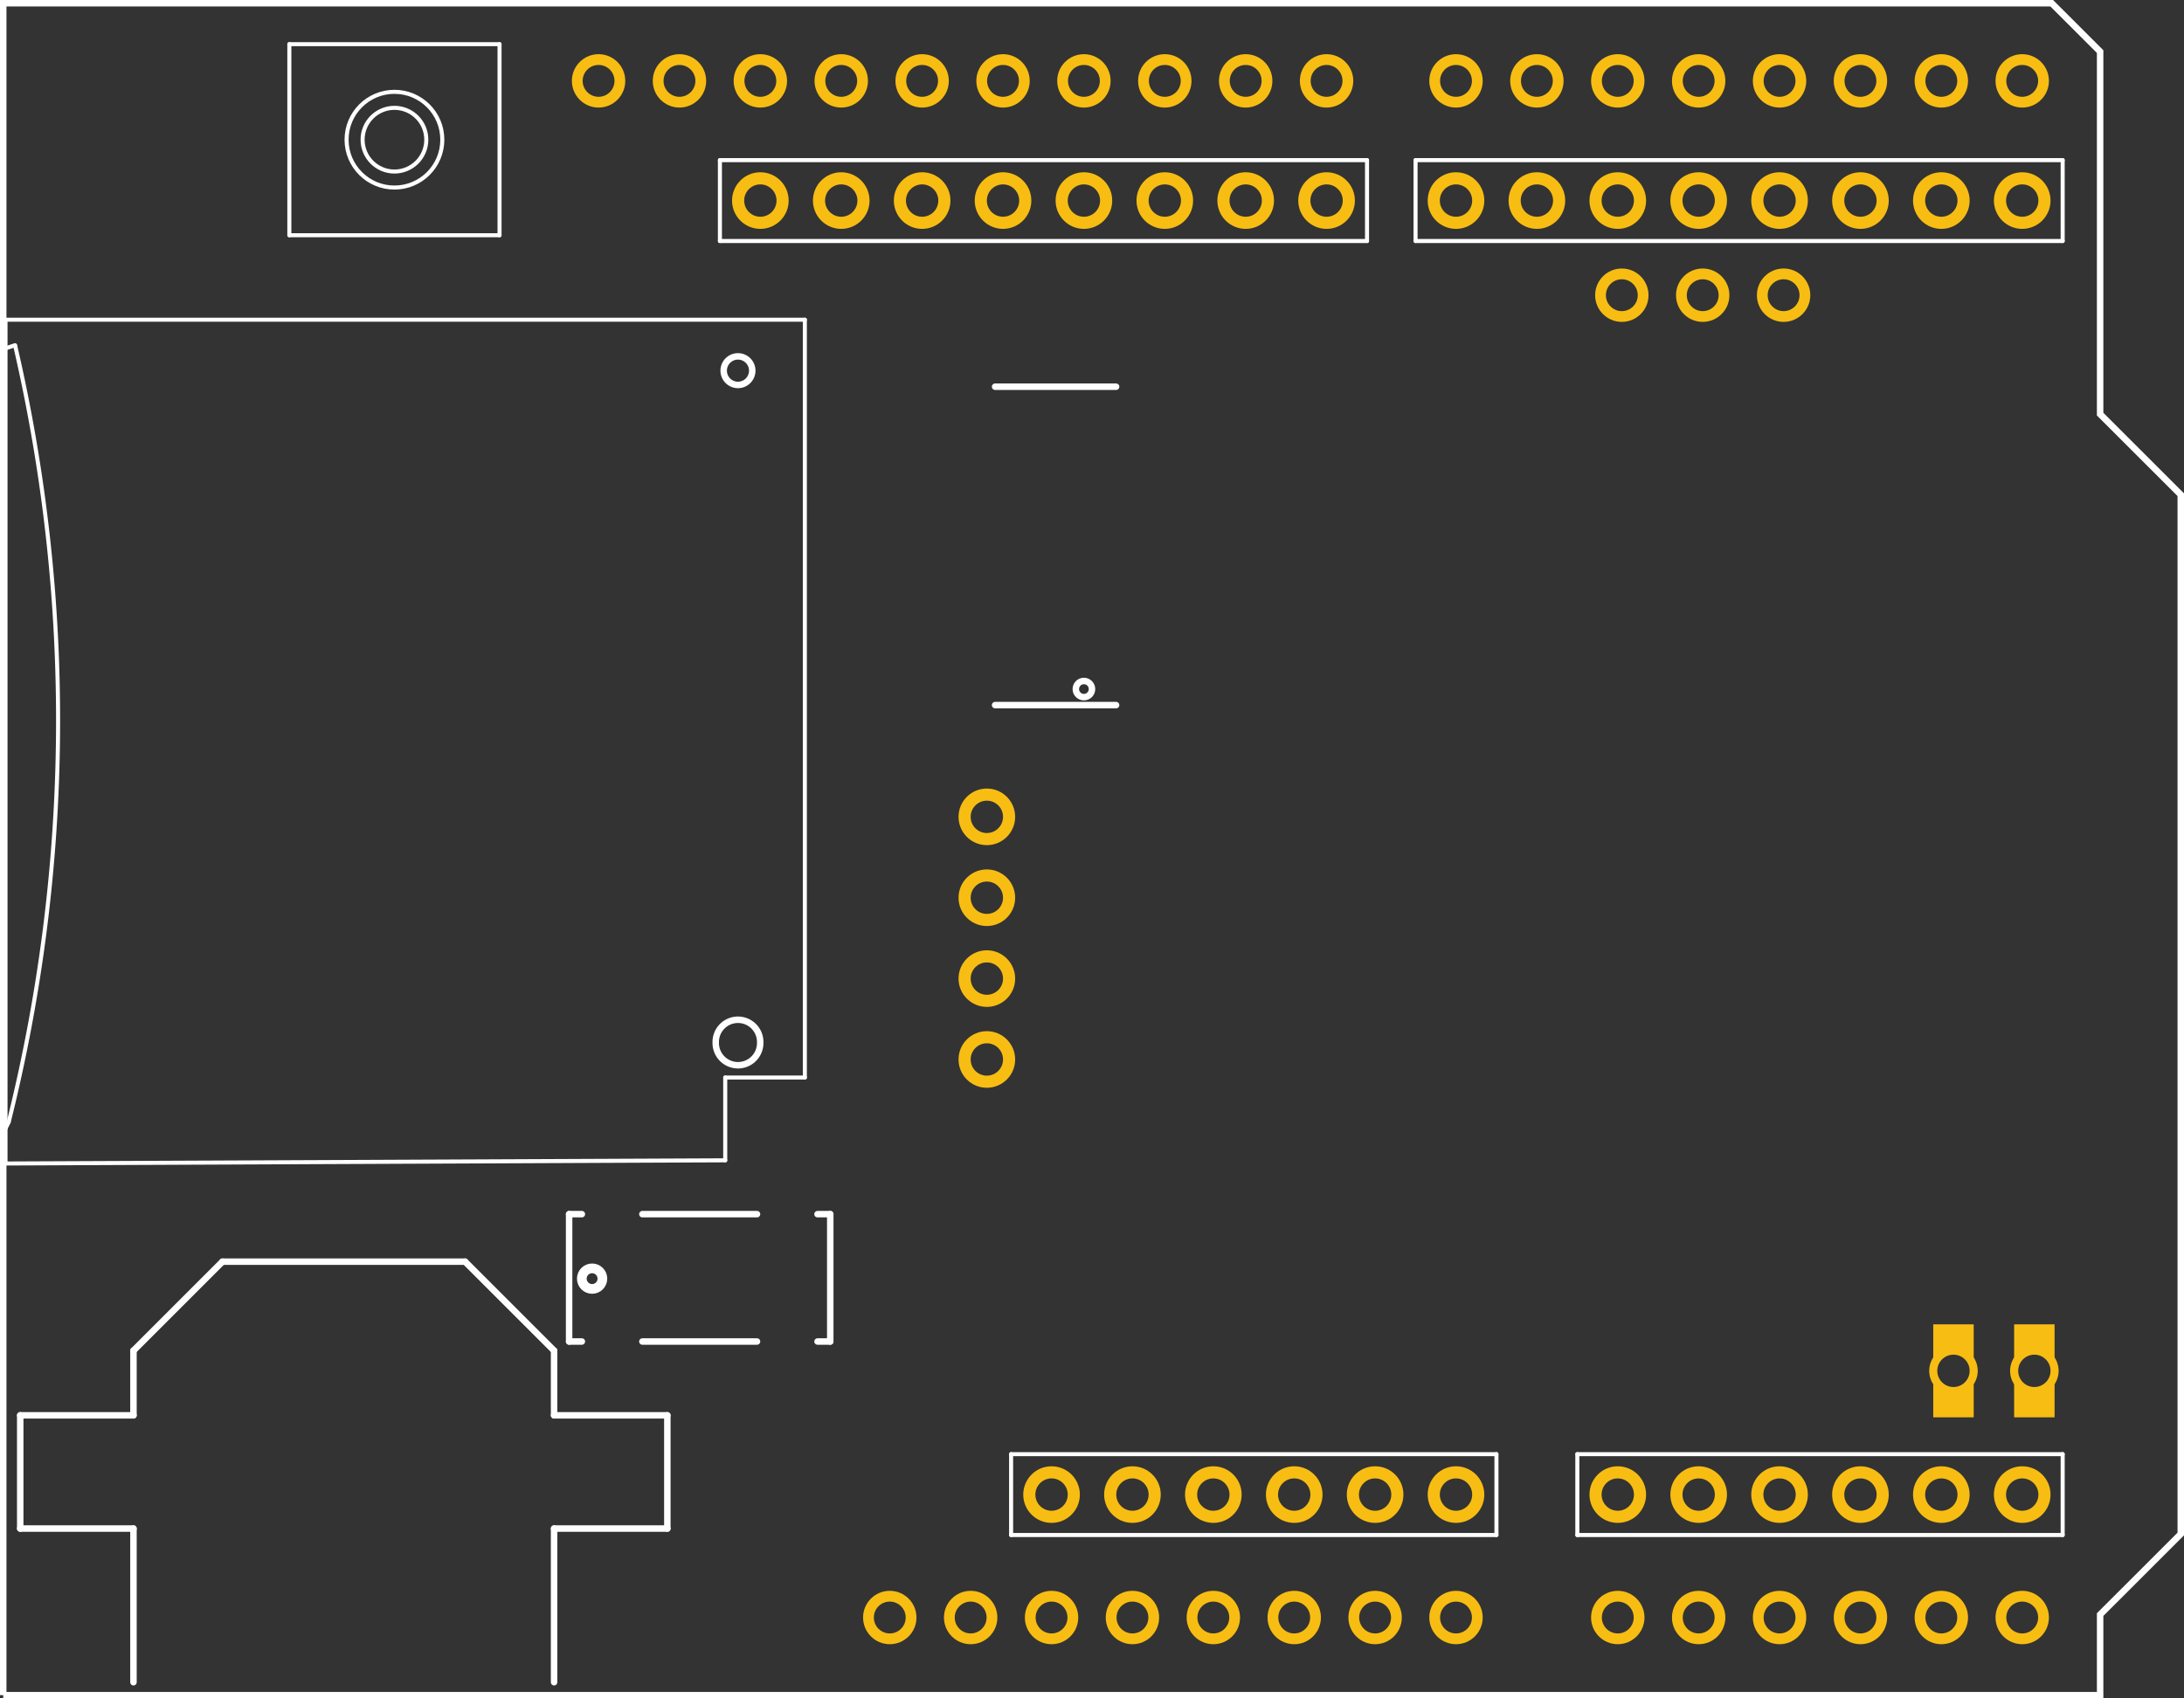 <?xml version='1.0' encoding='UTF-8' standalone='no'?>
<!-- Created with Fritzing (http://www.fritzing.org/) -->
<svg xmlns="http://www.w3.org/2000/svg"  version="1.2" x="0in" y="0in" height="2.1in" viewBox="0 0 194.4 151.2" baseProfile="tiny" width="2.7in">
    <rect x="0" y="0" width="194.4" height="151.2" fill="#333333" stroke="none"/>
    <desc>
        <referenceFile>Adafruit Datalogger Shield v1_pcb.svg</referenceFile>
    </desc>
    <desc >Fritzing footprint generated by brd2svg</desc>
    <g id="silkscreen"  gorn="0.1">
        <path stroke="white" d="M0.288,150.912L0.288,0.288L182.626,0.288L186.934,4.592L186.934,36.868L194.112,44.041L194.112,136.567L186.934,143.739L186.934,150.912L0.288,150.912M64.416,32.998a1.271,1.271,0,1,0,2.542,0,1.271,1.271,0,1,0,-2.542,0zM63.708,92.809a1.98,1.98,0,1,0,3.959,0,1.98,1.98,0,1,0,-3.959,0z"  fill="none" stroke-width="0.576"/>
        <g >
            <title >element:B1</title>
            <g >
                <title >package:CR1220</title>
                <line stroke="white" y1="126" x1="59.4"  x2="49.32" y2="126" stroke-linecap="round" stroke-width="0.576"/>
                <line stroke="white" y1="126" x1="49.32"  x2="49.32" y2="120.24" stroke-linecap="round" stroke-width="0.576"/>
                <line stroke="white" y1="120.24" x1="49.32"  x2="41.4" y2="112.32" stroke-linecap="round" stroke-width="0.576"/>
                <line stroke="white" y1="112.32" x1="41.4"  x2="19.8" y2="112.32" stroke-linecap="round" stroke-width="0.576"/>
                <line stroke="white" y1="112.32" x1="19.8"  x2="11.88" y2="120.24" stroke-linecap="round" stroke-width="0.576"/>
                <line stroke="white" y1="120.24" x1="11.88"  x2="11.88" y2="126" stroke-linecap="round" stroke-width="0.576"/>
                <line stroke="white" y1="126" x1="11.88"  x2="1.8" y2="126" stroke-linecap="round" stroke-width="0.576"/>
                <line stroke="white" y1="126" x1="1.8"  x2="1.8" y2="136.08" stroke-linecap="round" stroke-width="0.576"/>
                <line stroke="white" y1="136.08" x1="1.8"  x2="11.88" y2="136.08" stroke-linecap="round" stroke-width="0.576"/>
                <line stroke="white" y1="136.08" x1="11.88"  x2="11.88" y2="149.76" stroke-linecap="round" stroke-width="0.576"/>
                <line stroke="white" y1="149.76" x1="49.32"  x2="49.32" y2="136.08" stroke-linecap="round" stroke-width="0.576"/>
                <line stroke="white" y1="136.08" x1="49.32"  x2="59.4" y2="136.08" stroke-linecap="round" stroke-width="0.576"/>
                <line stroke="white" y1="136.08" x1="59.4"  x2="59.4" y2="126" stroke-linecap="round" stroke-width="0.576"/>
            </g>
        </g>
        <g >
            <title >element:JP2</title>
            <g >
                <title >package:1X08-BIG</title>
                <line stroke="white" y1="14.256" x1="64.08"  x2="121.68" y2="14.256" stroke-linecap="round" stroke-width="0.36"/>
                <line stroke="white" y1="14.256" x1="121.68"  x2="121.68" y2="21.456" stroke-linecap="round" stroke-width="0.36"/>
                <line stroke="white" y1="21.456" x1="121.68"  x2="64.08" y2="21.456" stroke-linecap="round" stroke-width="0.36"/>
                <line stroke="white" y1="21.456" x1="64.08"  x2="64.08" y2="14.256" stroke-linecap="round" stroke-width="0.36"/>
            </g>
        </g>
        <g >
            <title >element:JP4</title>
            <g >
                <title >package:1X08-BIG</title>
                <line stroke="white" y1="21.456" x1="183.6"  x2="126" y2="21.456" stroke-linecap="round" stroke-width="0.36"/>
                <line stroke="white" y1="21.456" x1="126"  x2="126" y2="14.256" stroke-linecap="round" stroke-width="0.36"/>
                <line stroke="white" y1="14.256" x1="126"  x2="183.6" y2="14.256" stroke-linecap="round" stroke-width="0.36"/>
                <line stroke="white" y1="14.256" x1="183.6"  x2="183.6" y2="21.456" stroke-linecap="round" stroke-width="0.36"/>
            </g>
        </g>
        <g >
            <title >element:JP7</title>
            <g >
                <title >package:1X06-BIG</title>
                <line stroke="white" y1="136.656" x1="133.2"  x2="90" y2="136.656" stroke-linecap="round" stroke-width="0.36"/>
                <line stroke="white" y1="136.656" x1="90"  x2="90" y2="129.456" stroke-linecap="round" stroke-width="0.36"/>
                <line stroke="white" y1="129.456" x1="90"  x2="133.2" y2="129.456" stroke-linecap="round" stroke-width="0.36"/>
                <line stroke="white" y1="129.456" x1="133.2"  x2="133.2" y2="136.656" stroke-linecap="round" stroke-width="0.36"/>
            </g>
        </g>
        <g >
            <title >element:JP9</title>
            <g >
                <title >package:1X06-BIG</title>
                <line stroke="white" y1="129.456" x1="140.4"  x2="183.6" y2="129.456" stroke-linecap="round" stroke-width="0.36"/>
                <line stroke="white" y1="129.456" x1="183.6"  x2="183.6" y2="136.656" stroke-linecap="round" stroke-width="0.36"/>
                <line stroke="white" y1="136.656" x1="183.6"  x2="140.4" y2="136.656" stroke-linecap="round" stroke-width="0.36"/>
                <line stroke="white" y1="136.656" x1="140.4"  x2="140.4" y2="129.456" stroke-linecap="round" stroke-width="0.36"/>
            </g>
        </g>
        <g >
            <title >element:RESET</title>
            <g >
                <title >package:EVQ-Q2</title>
                <line stroke="white" y1="3.933" x1="25.755"  x2="44.464" y2="3.933" stroke-linecap="round" stroke-width="0.36"/>
                <line stroke="white" y1="3.933" x1="44.464"  x2="44.464" y2="20.94" stroke-linecap="round" stroke-width="0.36"/>
                <line stroke="white" y1="20.94" x1="44.464"  x2="25.755" y2="20.94" stroke-linecap="round" stroke-width="0.36"/>
                <line stroke="white" y1="20.94" x1="25.755"  x2="25.755" y2="3.933" stroke-linecap="round" stroke-width="0.36"/>
                <circle r="4.261" stroke="white" cx="35.11"  fill="none" cy="12.436" stroke-width="0.36"/>
                <circle r="2.835" stroke="white" cx="35.11"  fill="none" cy="12.436" stroke-width="0.36"/>
            </g>
        </g>
        <g >
            <title >element:U$1</title>
            <g >
                <title >package:ADAFRUIT_TEXT_30MM</title>
            </g>
        </g>
        <g >
            <title >element:U$2</title>
            <g >
                <title >package:06132</title>
                <line stroke="white" y1="28.463" x1="0.49"  x2="71.64" y2="28.463" stroke-linecap="round" stroke-width="0.36"/>
                <line stroke="white" y1="28.463" x1="71.64"  x2="71.64" y2="95.927" stroke-linecap="round" stroke-width="0.36"/>
                <line stroke="white" y1="95.927" x1="71.64"  x2="64.553" y2="95.927" stroke-linecap="round" stroke-width="0.36"/>
                <line stroke="white" y1="95.927" x1="64.553"  x2="64.553" y2="103.298" stroke-linecap="round" stroke-width="0.36"/>
                <line stroke="white" y1="103.298" x1="64.553"  x2="0.49" y2="103.581" stroke-linecap="round" stroke-width="0.36"/>
                <line stroke="white" y1="103.581" x1="0.49"  x2="0.49" y2="100.462" stroke-linecap="round" stroke-width="0.36"/>
                <line stroke="white" y1="100.462" x1="0.49"  x2="0.49" y2="31.014" stroke-linecap="round" stroke-width="0.36"/>
                <line stroke="white" y1="31.014" x1="0.49"  x2="0.49" y2="28.463" stroke-linecap="round" stroke-width="0.36"/>
                <path stroke="white" d="M0.774,99.896A147.631,147.631,0,0,0,1.341,30.73"  fill="none" stroke-width="0.36"/>
                <line stroke="white" y1="30.73" x1="1.341"  x2="0.49" y2="31.014" stroke-linecap="round" stroke-width="0.36"/>
                <line stroke="white" y1="99.896" x1="0.774"  x2="0.49" y2="100.462" stroke-linecap="round" stroke-width="0.36"/>
            </g>
        </g>
        <g >
            <title >element:U1</title>
            <g >
                <title >package:ARDUINOR3</title>
            </g>
        </g>
        <g >
            <title >element:U2</title>
            <g >
                <title >package:SOIC16</title>
                <line stroke="white" y1="62.773" x1="88.574"  x2="99.346" y2="62.773" stroke-linecap="round" stroke-width="0.576"/>
                <line stroke="white" y1="34.427" x1="88.574"  x2="99.346" y2="34.427" stroke-linecap="round" stroke-width="0.576"/>
                <circle r="0.72" stroke="white" cx="96.48"  fill="none" cy="61.344" stroke-width="0.576"/>
            </g>
        </g>
        <g >
            <title >element:Y1</title>
            <g >
                <title >package:CRYSTAL_8X3.8</title>
                <line stroke="white" y1="119.429" x1="72.768"  x2="73.902" y2="119.429" stroke-linecap="round" stroke-width="0.576"/>
                <line stroke="white" y1="119.429" x1="73.902"  x2="73.902" y2="108.091" stroke-linecap="round" stroke-width="0.576"/>
                <line stroke="white" y1="108.091" x1="73.902"  x2="72.768" y2="108.091" stroke-linecap="round" stroke-width="0.576"/>
                <line stroke="white" y1="108.091" x1="67.382"  x2="57.178" y2="108.091" stroke-linecap="round" stroke-width="0.576"/>
                <line stroke="white" y1="119.429" x1="67.382"  x2="57.178" y2="119.429" stroke-linecap="round" stroke-width="0.576"/>
                <line stroke="white" y1="119.429" x1="51.792"  x2="50.658" y2="119.429" stroke-linecap="round" stroke-width="0.576"/>
                <line stroke="white" y1="119.429" x1="50.658"  x2="50.658" y2="108.091" stroke-linecap="round" stroke-width="0.576"/>
                <line stroke="white" y1="108.091" x1="50.658"  x2="51.792" y2="108.091" stroke-linecap="round" stroke-width="0.576"/>
                <circle r="0.916" stroke="white" cx="52.704"  fill="none" cy="113.832" stroke-width="0.864"/>
            </g>
        </g>
    </g>
    <g id="copper1"  gorn="0.2">
        <g id="copper0"  gorn="0.2.0">
            <circle r="0" stroke="#F7BD13" cx="87.84" id="connector291pad"  fill="none" cy="79.92" connectorname="N$158" stroke-width="0" gorn="0.2.0.0"/>
            <circle r="0" stroke="#F7BD13" cx="87.84" id="connector292pad"  fill="none" cy="79.92" connectorname="N$159" stroke-width="0" gorn="0.2.0.1"/>
            <circle r="0" stroke="#F7BD13" cx="87.84" id="connector289pad"  fill="none" cy="79.92" connectorname="N$156" stroke-width="0" gorn="0.2.0.2"/>
            <circle r="0" stroke="#F7BD13" cx="87.84" id="connector290pad"  fill="none" cy="79.92" connectorname="N$157" stroke-width="0" gorn="0.2.0.3"/>
            <circle r="0" stroke="#F7BD13" cx="87.84" id="connector287pad"  fill="none" cy="79.92" connectorname="N$153" stroke-width="0" gorn="0.2.0.4"/>
            <circle r="0" stroke="#F7BD13" cx="87.84" id="connector288pad"  fill="none" cy="79.92" connectorname="N$155" stroke-width="0" gorn="0.2.0.5"/>
            <circle r="0" stroke="#F7BD13" cx="87.84" id="connector285pad"  fill="none" cy="79.92" connectorname="N$151" stroke-width="0" gorn="0.2.0.6"/>
            <circle r="0" stroke="#F7BD13" cx="87.84" id="connector286pad"  fill="none" cy="79.92" connectorname="N$152" stroke-width="0" gorn="0.2.0.7"/>
            <circle r="0" stroke="#F7BD13" cx="87.84" id="connector283pad"  fill="none" cy="79.92" connectorname="N$148" stroke-width="0" gorn="0.2.0.8"/>
            <circle r="0" stroke="#F7BD13" cx="87.84" id="connector284pad"  fill="none" cy="79.92" connectorname="N$149" stroke-width="0" gorn="0.2.0.9"/>
            <circle r="0" stroke="#F7BD13" cx="87.84" id="connector281pad"  fill="none" cy="79.92" connectorname="N$146" stroke-width="0" gorn="0.2.0.10"/>
            <circle r="0" stroke="#F7BD13" cx="87.84" id="connector282pad"  fill="none" cy="79.92" connectorname="N$147" stroke-width="0" gorn="0.2.0.11"/>
            <circle r="0" stroke="#F7BD13" cx="87.84" id="connector279pad"  fill="none" cy="79.92" connectorname="N$144" stroke-width="0" gorn="0.2.0.12"/>
            <circle r="0" stroke="#F7BD13" cx="87.84" id="connector280pad"  fill="none" cy="79.92" connectorname="N$145" stroke-width="0" gorn="0.2.0.13"/>
            <circle r="0" stroke="#F7BD13" cx="87.84" id="connector277pad"  fill="none" cy="79.92" connectorname="N$142" stroke-width="0" gorn="0.2.0.14"/>
            <circle r="0" stroke="#F7BD13" cx="87.84" id="connector278pad"  fill="none" cy="79.92" connectorname="N$143" stroke-width="0" gorn="0.2.0.15"/>
            <circle r="0" stroke="#F7BD13" cx="87.84" id="connector275pad"  fill="none" cy="79.92" connectorname="N$140" stroke-width="0" gorn="0.2.0.16"/>
            <circle r="0" stroke="#F7BD13" cx="87.84" id="connector276pad"  fill="none" cy="79.92" connectorname="N$141" stroke-width="0" gorn="0.2.0.17"/>
            <circle r="0" stroke="#F7BD13" cx="87.84" id="connector273pad"  fill="none" cy="79.92" connectorname="N$138" stroke-width="0" gorn="0.2.0.18"/>
            <circle r="0" stroke="#F7BD13" cx="87.84" id="connector274pad"  fill="none" cy="79.92" connectorname="N$139" stroke-width="0" gorn="0.2.0.19"/>
            <circle r="0" stroke="#F7BD13" cx="87.84" id="connector271pad"  fill="none" cy="79.92" connectorname="N$136" stroke-width="0" gorn="0.2.0.20"/>
            <circle r="0" stroke="#F7BD13" cx="87.84" id="connector272pad"  fill="none" cy="79.92" connectorname="N$137" stroke-width="0" gorn="0.2.0.21"/>
            <circle r="0" stroke="#F7BD13" cx="87.84" id="connector269pad"  fill="none" cy="79.92" connectorname="N$134" stroke-width="0" gorn="0.2.0.22"/>
            <circle r="0" stroke="#F7BD13" cx="87.84" id="connector270pad"  fill="none" cy="79.92" connectorname="N$135" stroke-width="0" gorn="0.2.0.23"/>
            <circle r="0" stroke="#F7BD13" cx="87.84" id="connector267pad"  fill="none" cy="79.92" connectorname="N$132" stroke-width="0" gorn="0.2.0.24"/>
            <circle r="0" stroke="#F7BD13" cx="87.84" id="connector268pad"  fill="none" cy="79.92" connectorname="N$133" stroke-width="0" gorn="0.2.0.25"/>
            <circle r="0" stroke="#F7BD13" cx="87.84" id="connector265pad"  fill="none" cy="79.92" connectorname="N$130" stroke-width="0" gorn="0.2.0.26"/>
            <circle r="0" stroke="#F7BD13" cx="87.84" id="connector266pad"  fill="none" cy="79.92" connectorname="N$131" stroke-width="0" gorn="0.2.0.27"/>
            <circle r="0" stroke="#F7BD13" cx="87.84" id="connector263pad"  fill="none" cy="79.92" connectorname="N$128" stroke-width="0" gorn="0.2.0.28"/>
            <circle r="0" stroke="#F7BD13" cx="87.84" id="connector264pad"  fill="none" cy="79.92" connectorname="N$129" stroke-width="0" gorn="0.2.0.29"/>
            <circle r="0" stroke="#F7BD13" cx="87.84" id="connector261pad"  fill="none" cy="79.92" connectorname="N$126" stroke-width="0" gorn="0.2.0.30"/>
            <circle r="0" stroke="#F7BD13" cx="87.84" id="connector262pad"  fill="none" cy="79.92" connectorname="N$127" stroke-width="0" gorn="0.2.0.31"/>
            <circle r="0" stroke="#F7BD13" cx="87.84" id="connector259pad"  fill="none" cy="79.92" connectorname="N$124" stroke-width="0" gorn="0.2.0.32"/>
            <circle r="0" stroke="#F7BD13" cx="87.84" id="connector260pad"  fill="none" cy="79.92" connectorname="N$125" stroke-width="0" gorn="0.2.0.33"/>
            <circle r="0" stroke="#F7BD13" cx="87.84" id="connector257pad"  fill="none" cy="79.92" connectorname="N$122" stroke-width="0" gorn="0.2.0.34"/>
            <circle r="0" stroke="#F7BD13" cx="87.84" id="connector258pad"  fill="none" cy="79.92" connectorname="N$123" stroke-width="0" gorn="0.2.0.35"/>
            <circle r="0" stroke="#F7BD13" cx="87.84" id="connector255pad"  fill="none" cy="79.92" connectorname="N$120" stroke-width="0" gorn="0.2.0.36"/>
            <circle r="0" stroke="#F7BD13" cx="87.84" id="connector256pad"  fill="none" cy="79.92" connectorname="N$121" stroke-width="0" gorn="0.2.0.37"/>
            <circle r="0" stroke="#F7BD13" cx="87.84" id="connector253pad"  fill="none" cy="79.92" connectorname="N$118" stroke-width="0" gorn="0.2.0.38"/>
            <circle r="0" stroke="#F7BD13" cx="87.84" id="connector254pad"  fill="none" cy="79.92" connectorname="N$119" stroke-width="0" gorn="0.2.0.39"/>
            <circle r="0" stroke="#F7BD13" cx="87.84" id="connector251pad"  fill="none" cy="79.92" connectorname="N$116" stroke-width="0" gorn="0.2.0.40"/>
            <circle r="0" stroke="#F7BD13" cx="87.84" id="connector252pad"  fill="none" cy="79.92" connectorname="N$117" stroke-width="0" gorn="0.2.0.41"/>
            <circle r="0" stroke="#F7BD13" cx="87.84" id="connector249pad"  fill="none" cy="79.92" connectorname="N$114" stroke-width="0" gorn="0.2.0.42"/>
            <circle r="0" stroke="#F7BD13" cx="87.84" id="connector250pad"  fill="none" cy="79.92" connectorname="N$115" stroke-width="0" gorn="0.2.0.43"/>
            <circle r="0" stroke="#F7BD13" cx="87.84" id="connector247pad"  fill="none" cy="79.92" connectorname="N$112" stroke-width="0" gorn="0.2.0.44"/>
            <circle r="0" stroke="#F7BD13" cx="87.84" id="connector248pad"  fill="none" cy="79.92" connectorname="N$113" stroke-width="0" gorn="0.2.0.45"/>
            <circle r="0" stroke="#F7BD13" cx="87.84" id="connector245pad"  fill="none" cy="79.92" connectorname="N$107" stroke-width="0" gorn="0.2.0.46"/>
            <circle r="0" stroke="#F7BD13" cx="87.84" id="connector246pad"  fill="none" cy="79.92" connectorname="N$109" stroke-width="0" gorn="0.2.0.47"/>
            <circle r="0" stroke="#F7BD13" cx="87.84" id="connector243pad"  fill="none" cy="79.92" connectorname="N$105" stroke-width="0" gorn="0.2.0.48"/>
            <circle r="0" stroke="#F7BD13" cx="87.84" id="connector244pad"  fill="none" cy="79.92" connectorname="N$106" stroke-width="0" gorn="0.2.0.49"/>
            <circle r="0" stroke="#F7BD13" cx="87.84" id="connector241pad"  fill="none" cy="79.92" connectorname="N$103" stroke-width="0" gorn="0.2.0.50"/>
            <circle r="0" stroke="#F7BD13" cx="87.84" id="connector242pad"  fill="none" cy="79.92" connectorname="N$104" stroke-width="0" gorn="0.2.0.51"/>
            <circle r="0" stroke="#F7BD13" cx="87.84" id="connector239pad"  fill="none" cy="79.92" connectorname="N$97" stroke-width="0" gorn="0.2.0.52"/>
            <circle r="0" stroke="#F7BD13" cx="87.84" id="connector240pad"  fill="none" cy="79.92" connectorname="N$102" stroke-width="0" gorn="0.2.0.53"/>
            <circle r="0" stroke="#F7BD13" cx="87.84" id="connector237pad"  fill="none" cy="79.92" connectorname="N$95" stroke-width="0" gorn="0.2.0.54"/>
            <circle r="0" stroke="#F7BD13" cx="87.84" id="connector238pad"  fill="none" cy="79.92" connectorname="N$96" stroke-width="0" gorn="0.2.0.55"/>
            <circle r="0" stroke="#F7BD13" cx="87.84" id="connector235pad"  fill="none" cy="79.92" connectorname="N$93" stroke-width="0" gorn="0.2.0.56"/>
            <circle r="0" stroke="#F7BD13" cx="87.84" id="connector236pad"  fill="none" cy="79.92" connectorname="N$94" stroke-width="0" gorn="0.2.0.57"/>
            <circle r="0" stroke="#F7BD13" cx="87.84" id="connector233pad"  fill="none" cy="79.92" connectorname="N$91" stroke-width="0" gorn="0.2.0.58"/>
            <circle r="0" stroke="#F7BD13" cx="87.84" id="connector234pad"  fill="none" cy="79.92" connectorname="N$92" stroke-width="0" gorn="0.2.0.59"/>
            <circle r="0" stroke="#F7BD13" cx="87.84" id="connector231pad"  fill="none" cy="79.92" connectorname="N$85" stroke-width="0" gorn="0.2.0.60"/>
            <circle r="0" stroke="#F7BD13" cx="87.84" id="connector232pad"  fill="none" cy="79.92" connectorname="N$86" stroke-width="0" gorn="0.2.0.61"/>
            <circle r="0" stroke="#F7BD13" cx="87.84" id="connector229pad"  fill="none" cy="79.92" connectorname="N$83" stroke-width="0" gorn="0.2.0.62"/>
            <circle r="0" stroke="#F7BD13" cx="87.84" id="connector230pad"  fill="none" cy="79.92" connectorname="N$84" stroke-width="0" gorn="0.2.0.63"/>
            <circle r="0" stroke="#F7BD13" cx="87.84" id="connector227pad"  fill="none" cy="79.92" connectorname="N$81" stroke-width="0" gorn="0.2.0.64"/>
            <circle r="0" stroke="#F7BD13" cx="87.84" id="connector228pad"  fill="none" cy="79.92" connectorname="N$82" stroke-width="0" gorn="0.2.0.65"/>
            <circle r="0" stroke="#F7BD13" cx="87.84" id="connector225pad"  fill="none" cy="79.92" connectorname="N$79" stroke-width="0" gorn="0.2.0.66"/>
            <circle r="0" stroke="#F7BD13" cx="87.84" id="connector226pad"  fill="none" cy="79.92" connectorname="N$80" stroke-width="0" gorn="0.2.0.67"/>
            <circle r="0" stroke="#F7BD13" cx="87.84" id="connector223pad"  fill="none" cy="79.92" connectorname="N$77" stroke-width="0" gorn="0.2.0.68"/>
            <circle r="0" stroke="#F7BD13" cx="87.84" id="connector224pad"  fill="none" cy="79.92" connectorname="N$78" stroke-width="0" gorn="0.2.0.69"/>
            <circle r="0" stroke="#F7BD13" cx="87.84" id="connector221pad"  fill="none" cy="79.92" connectorname="N$75" stroke-width="0" gorn="0.2.0.70"/>
            <circle r="0" stroke="#F7BD13" cx="87.84" id="connector222pad"  fill="none" cy="79.92" connectorname="N$76" stroke-width="0" gorn="0.2.0.71"/>
            <circle r="0" stroke="#F7BD13" cx="87.84" id="connector219pad"  fill="none" cy="79.92" connectorname="N$73" stroke-width="0" gorn="0.2.0.72"/>
            <circle r="0" stroke="#F7BD13" cx="87.84" id="connector220pad"  fill="none" cy="79.92" connectorname="N$74" stroke-width="0" gorn="0.2.0.73"/>
            <circle r="0" stroke="#F7BD13" cx="87.84" id="connector217pad"  fill="none" cy="79.92" connectorname="N$71" stroke-width="0" gorn="0.2.0.74"/>
            <circle r="0" stroke="#F7BD13" cx="87.84" id="connector218pad"  fill="none" cy="79.92" connectorname="N$72" stroke-width="0" gorn="0.2.0.75"/>
            <circle r="0" stroke="#F7BD13" cx="87.84" id="connector215pad"  fill="none" cy="79.92" connectorname="N$69" stroke-width="0" gorn="0.2.0.76"/>
            <circle r="0" stroke="#F7BD13" cx="87.84" id="connector216pad"  fill="none" cy="79.92" connectorname="N$70" stroke-width="0" gorn="0.2.0.77"/>
            <circle r="0" stroke="#F7BD13" cx="87.84" id="connector213pad"  fill="none" cy="79.92" connectorname="N$67" stroke-width="0" gorn="0.2.0.78"/>
            <circle r="0" stroke="#F7BD13" cx="87.84" id="connector214pad"  fill="none" cy="79.92" connectorname="N$68" stroke-width="0" gorn="0.2.0.79"/>
            <circle r="0" stroke="#F7BD13" cx="87.84" id="connector211pad"  fill="none" cy="79.92" connectorname="N$65" stroke-width="0" gorn="0.2.0.80"/>
            <circle r="0" stroke="#F7BD13" cx="87.84" id="connector212pad"  fill="none" cy="79.92" connectorname="N$66" stroke-width="0" gorn="0.2.0.81"/>
            <circle r="0" stroke="#F7BD13" cx="87.84" id="connector209pad"  fill="none" cy="79.92" connectorname="N$63" stroke-width="0" gorn="0.2.0.82"/>
            <circle r="0" stroke="#F7BD13" cx="87.84" id="connector210pad"  fill="none" cy="79.92" connectorname="N$64" stroke-width="0" gorn="0.2.0.83"/>
            <circle r="0" stroke="#F7BD13" cx="87.84" id="connector207pad"  fill="none" cy="79.92" connectorname="N$61" stroke-width="0" gorn="0.2.0.84"/>
            <circle r="0" stroke="#F7BD13" cx="87.84" id="connector208pad"  fill="none" cy="79.92" connectorname="N$62" stroke-width="0" gorn="0.2.0.85"/>
            <circle r="0" stroke="#F7BD13" cx="87.84" id="connector205pad"  fill="none" cy="79.92" connectorname="N$59" stroke-width="0" gorn="0.2.0.86"/>
            <circle r="0" stroke="#F7BD13" cx="87.84" id="connector206pad"  fill="none" cy="79.92" connectorname="N$60" stroke-width="0" gorn="0.2.0.87"/>
            <circle r="0" stroke="#F7BD13" cx="87.84" id="connector203pad"  fill="none" cy="79.92" connectorname="N$57" stroke-width="0" gorn="0.2.0.88"/>
            <circle r="0" stroke="#F7BD13" cx="87.84" id="connector204pad"  fill="none" cy="79.92" connectorname="N$58" stroke-width="0" gorn="0.2.0.89"/>
            <circle r="0" stroke="#F7BD13" cx="87.84" id="connector201pad"  fill="none" cy="79.92" connectorname="N$55" stroke-width="0" gorn="0.2.0.90"/>
            <circle r="0" stroke="#F7BD13" cx="87.84" id="connector202pad"  fill="none" cy="79.92" connectorname="N$56" stroke-width="0" gorn="0.2.0.91"/>
            <circle r="0" stroke="#F7BD13" cx="87.84" id="connector199pad"  fill="none" cy="79.92" connectorname="N$53" stroke-width="0" gorn="0.2.0.92"/>
            <circle r="0" stroke="#F7BD13" cx="87.84" id="connector200pad"  fill="none" cy="79.92" connectorname="N$54" stroke-width="0" gorn="0.2.0.93"/>
            <circle r="0" stroke="#F7BD13" cx="87.84" id="connector197pad"  fill="none" cy="79.92" connectorname="N$51" stroke-width="0" gorn="0.2.0.94"/>
            <circle r="0" stroke="#F7BD13" cx="87.84" id="connector198pad"  fill="none" cy="79.92" connectorname="N$52" stroke-width="0" gorn="0.2.0.95"/>
            <circle r="0" stroke="#F7BD13" cx="87.84" id="connector195pad"  fill="none" cy="79.92" connectorname="N$49" stroke-width="0" gorn="0.2.0.96"/>
            <circle r="0" stroke="#F7BD13" cx="87.84" id="connector196pad"  fill="none" cy="79.92" connectorname="N$50" stroke-width="0" gorn="0.2.0.97"/>
            <circle r="0" stroke="#F7BD13" cx="87.84" id="connector193pad"  fill="none" cy="79.92" connectorname="N$47" stroke-width="0" gorn="0.2.0.98"/>
            <circle r="0" stroke="#F7BD13" cx="87.84" id="connector194pad"  fill="none" cy="79.92" connectorname="N$48" stroke-width="0" gorn="0.2.0.99"/>
            <circle r="0" stroke="#F7BD13" cx="87.84" id="connector191pad"  fill="none" cy="79.92" connectorname="N$45" stroke-width="0" gorn="0.2.0.100"/>
            <circle r="0" stroke="#F7BD13" cx="87.84" id="connector192pad"  fill="none" cy="79.92" connectorname="N$46" stroke-width="0" gorn="0.2.0.101"/>
            <circle r="0" stroke="#F7BD13" cx="87.84" id="connector189pad"  fill="none" cy="79.92" connectorname="N$43" stroke-width="0" gorn="0.2.0.102"/>
            <circle r="0" stroke="#F7BD13" cx="87.84" id="connector190pad"  fill="none" cy="79.92" connectorname="N$44" stroke-width="0" gorn="0.2.0.103"/>
            <circle r="0" stroke="#F7BD13" cx="87.84" id="connector187pad"  fill="none" cy="79.92" connectorname="N$41" stroke-width="0" gorn="0.2.0.104"/>
            <circle r="0" stroke="#F7BD13" cx="87.84" id="connector188pad"  fill="none" cy="79.92" connectorname="N$42" stroke-width="0" gorn="0.2.0.105"/>
            <circle r="0" stroke="#F7BD13" cx="87.84" id="connector185pad"  fill="none" cy="79.92" connectorname="N$39" stroke-width="0" gorn="0.2.0.106"/>
            <circle r="0" stroke="#F7BD13" cx="87.84" id="connector186pad"  fill="none" cy="79.92" connectorname="N$40" stroke-width="0" gorn="0.2.0.107"/>
            <circle r="0" stroke="#F7BD13" cx="87.84" id="connector183pad"  fill="none" cy="79.92" connectorname="N$37" stroke-width="0" gorn="0.2.0.108"/>
            <circle r="0" stroke="#F7BD13" cx="87.84" id="connector184pad"  fill="none" cy="79.92" connectorname="N$38" stroke-width="0" gorn="0.2.0.109"/>
            <circle r="0" stroke="#F7BD13" cx="87.84" id="connector181pad"  fill="none" cy="79.92" connectorname="N$35" stroke-width="0" gorn="0.2.0.110"/>
            <circle r="0" stroke="#F7BD13" cx="87.84" id="connector182pad"  fill="none" cy="79.92" connectorname="N$36" stroke-width="0" gorn="0.2.0.111"/>
            <circle r="0" stroke="#F7BD13" cx="87.84" id="connector179pad"  fill="none" cy="79.92" connectorname="N$33" stroke-width="0" gorn="0.2.0.112"/>
            <circle r="0" stroke="#F7BD13" cx="87.84" id="connector180pad"  fill="none" cy="79.92" connectorname="N$34" stroke-width="0" gorn="0.2.0.113"/>
            <circle r="0" stroke="#F7BD13" cx="87.84" id="connector177pad"  fill="none" cy="79.92" connectorname="N$31" stroke-width="0" gorn="0.2.0.114"/>
            <circle r="0" stroke="#F7BD13" cx="87.84" id="connector178pad"  fill="none" cy="79.92" connectorname="N$32" stroke-width="0" gorn="0.2.0.115"/>
            <circle r="0" stroke="#F7BD13" cx="87.84" id="connector175pad"  fill="none" cy="79.92" connectorname="N$29" stroke-width="0" gorn="0.2.0.116"/>
            <circle r="0" stroke="#F7BD13" cx="87.84" id="connector176pad"  fill="none" cy="79.92" connectorname="N$30" stroke-width="0" gorn="0.2.0.117"/>
            <circle r="0" stroke="#F7BD13" cx="87.84" id="connector173pad"  fill="none" cy="79.92" connectorname="N$27" stroke-width="0" gorn="0.2.0.118"/>
            <circle r="0" stroke="#F7BD13" cx="87.84" id="connector174pad"  fill="none" cy="79.92" connectorname="N$28" stroke-width="0" gorn="0.2.0.119"/>
            <circle r="0" stroke="#F7BD13" cx="87.84" id="connector171pad"  fill="none" cy="79.92" connectorname="N$25" stroke-width="0" gorn="0.2.0.120"/>
            <circle r="0" stroke="#F7BD13" cx="87.84" id="connector172pad"  fill="none" cy="79.92" connectorname="N$26" stroke-width="0" gorn="0.2.0.121"/>
            <circle r="0" stroke="#F7BD13" cx="87.84" id="connector169pad"  fill="none" cy="79.92" connectorname="N$23" stroke-width="0" gorn="0.2.0.122"/>
            <circle r="0" stroke="#F7BD13" cx="87.84" id="connector170pad"  fill="none" cy="79.92" connectorname="N$24" stroke-width="0" gorn="0.2.0.123"/>
            <circle r="0" stroke="#F7BD13" cx="87.84" id="connector167pad"  fill="none" cy="79.92" connectorname="N$21" stroke-width="0" gorn="0.2.0.124"/>
            <circle r="0" stroke="#F7BD13" cx="87.84" id="connector168pad"  fill="none" cy="79.92" connectorname="N$22" stroke-width="0" gorn="0.2.0.125"/>
            <circle r="0" stroke="#F7BD13" cx="87.84" id="connector165pad"  fill="none" cy="79.92" connectorname="N$18" stroke-width="0" gorn="0.2.0.126"/>
            <circle r="0" stroke="#F7BD13" cx="87.84" id="connector166pad"  fill="none" cy="79.92" connectorname="N$19" stroke-width="0" gorn="0.2.0.127"/>
            <circle r="0" stroke="#F7BD13" cx="87.84" id="connector163pad"  fill="none" cy="79.92" connectorname="N$13" stroke-width="0" gorn="0.2.0.128"/>
            <circle r="0" stroke="#F7BD13" cx="87.84" id="connector164pad"  fill="none" cy="79.92" connectorname="N$16" stroke-width="0" gorn="0.2.0.129"/>
            <circle r="0" stroke="#F7BD13" cx="87.84" id="connector161pad"  fill="none" cy="79.92" connectorname="N$11" stroke-width="0" gorn="0.2.0.130"/>
            <circle r="0" stroke="#F7BD13" cx="87.84" id="connector162pad"  fill="none" cy="79.92" connectorname="N$12" stroke-width="0" gorn="0.2.0.131"/>
            <circle r="0" stroke="#F7BD13" cx="87.84" id="connector159pad"  fill="none" cy="79.92" connectorname="N$9" stroke-width="0" gorn="0.2.0.132"/>
            <circle r="0" stroke="#F7BD13" cx="87.84" id="connector160pad"  fill="none" cy="79.92" connectorname="N$10" stroke-width="0" gorn="0.2.0.133"/>
            <circle r="0" stroke="#F7BD13" cx="87.84" id="connector157pad"  fill="none" cy="79.92" connectorname="N$7" stroke-width="0" gorn="0.2.0.134"/>
            <circle r="0" stroke="#F7BD13" cx="87.84" id="connector158pad"  fill="none" cy="79.92" connectorname="N$8" stroke-width="0" gorn="0.2.0.135"/>
            <circle r="0" stroke="#F7BD13" cx="87.84" id="connector156pad"  fill="none" cy="79.92" connectorname="N$6" stroke-width="0" gorn="0.2.0.136"/>
            <circle r="1.897" stroke="#F7BD13" cx="60.48" id="connector121pad"  fill="none" cy="7.2" connectorname="SDA" stroke-width="0.959" gorn="0.2.0.137"/>
            <circle r="1.897" stroke="#F7BD13" cx="93.6" id="connector119pad"  fill="none" cy="144" connectorname="RESET" stroke-width="0.959" gorn="0.2.0.138"/>
            <circle r="1.897" stroke="#F7BD13" cx="129.6" id="connector122pad"  fill="none" cy="144" connectorname="VIN" stroke-width="0.959" gorn="0.2.0.139"/>
            <circle r="1.897" stroke="#F7BD13" cx="86.4" id="connector117pad"  fill="none" cy="144" connectorname="IOREF" stroke-width="0.959" gorn="0.2.0.140"/>
            <circle r="1.897" stroke="#F7BD13" cx="53.28" id="connector120pad"  fill="none" cy="7.2" connectorname="SCL" stroke-width="0.959" gorn="0.2.0.141"/>
            <circle r="1.897" stroke="#F7BD13" cx="122.4" id="connector115pad"  fill="none" cy="144" connectorname="GND" stroke-width="0.959" gorn="0.2.0.142"/>
            <circle r="1.897" stroke="#F7BD13" cx="79.2" id="connector118pad"  fill="none" cy="144" connectorname="NC" stroke-width="0.959" gorn="0.2.0.143"/>
            <circle r="1.897" stroke="#F7BD13" cx="82.08" id="connector113pad"  fill="none" cy="7.2" connectorname="SCK" stroke-width="0.959" gorn="0.2.0.144"/>
            <circle r="1.897" stroke="#F7BD13" cx="115.2" id="connector116pad"  fill="none" cy="144" connectorname="GND" stroke-width="0.959" gorn="0.2.0.145"/>
            <circle r="1.897" stroke="#F7BD13" cx="96.48" id="connector111pad"  fill="none" cy="7.2" connectorname="MOSI" stroke-width="0.959" gorn="0.2.0.146"/>
            <circle r="1.897" stroke="#F7BD13" cx="74.88" id="connector114pad"  fill="none" cy="7.2" connectorname="GND" stroke-width="0.959" gorn="0.2.0.147"/>
            <circle r="1.897" stroke="#F7BD13" cx="110.88" id="connector109pad"  fill="none" cy="7.2" connectorname="D9" stroke-width="0.959" gorn="0.2.0.148"/>
            <circle r="1.897" stroke="#F7BD13" cx="89.28" id="connector112pad"  fill="none" cy="7.2" connectorname="MISO" stroke-width="0.959" gorn="0.2.0.149"/>
            <circle r="1.897" stroke="#F7BD13" cx="129.6" id="connector107pad"  fill="none" cy="7.2" connectorname="D7" stroke-width="0.959" gorn="0.2.0.150"/>
            <circle r="1.897" stroke="#F7BD13" cx="103.68" id="connector110pad"  fill="none" cy="7.2" connectorname="SD_CS" stroke-width="0.959" gorn="0.2.0.151"/>
            <circle r="1.897" stroke="#F7BD13" cx="144" id="connector105pad"  fill="none" cy="7.2" connectorname="D5" stroke-width="0.959" gorn="0.2.0.152"/>
            <circle r="1.897" stroke="#F7BD13" cx="118.08" id="connector108pad"  fill="none" cy="7.2" connectorname="D8" stroke-width="0.959" gorn="0.2.0.153"/>
            <circle r="1.897" stroke="#F7BD13" cx="158.4" id="connector103pad"  fill="none" cy="7.2" connectorname="D3" stroke-width="0.959" gorn="0.2.0.154"/>
            <circle r="1.897" stroke="#F7BD13" cx="136.8" id="connector106pad"  fill="none" cy="7.2" connectorname="D6" stroke-width="0.959" gorn="0.2.0.155"/>
            <circle r="1.897" stroke="#F7BD13" cx="172.8" id="connector101pad"  fill="none" cy="7.2" connectorname="D1" stroke-width="0.959" gorn="0.2.0.156"/>
            <circle r="1.897" stroke="#F7BD13" cx="151.2" id="connector104pad"  fill="none" cy="7.2" connectorname="D4" stroke-width="0.959" gorn="0.2.0.157"/>
            <circle r="1.897" stroke="#F7BD13" cx="67.68" id="connector99pad"  fill="none" cy="7.2" connectorname="AREF" stroke-width="0.959" gorn="0.2.0.158"/>
            <circle r="1.897" stroke="#F7BD13" cx="165.6" id="connector102pad"  fill="none" cy="7.2" connectorname="D2" stroke-width="0.959" gorn="0.2.0.159"/>
            <circle r="1.897" stroke="#F7BD13" cx="172.8" id="connector97pad"  fill="none" cy="144" connectorname="SDA" stroke-width="0.959" gorn="0.2.0.160"/>
            <circle r="1.897" stroke="#F7BD13" cx="180" id="connector100pad"  fill="none" cy="7.2" connectorname="D0" stroke-width="0.959" gorn="0.2.0.161"/>
            <circle r="1.897" stroke="#F7BD13" cx="158.4" id="connector95pad"  fill="none" cy="144" connectorname="A2" stroke-width="0.959" gorn="0.2.0.162"/>
            <circle r="1.897" stroke="#F7BD13" cx="180" id="connector98pad"  fill="none" cy="144" connectorname="SCL" stroke-width="0.959" gorn="0.2.0.163"/>
            <circle r="1.897" stroke="#F7BD13" cx="144" id="connector93pad"  fill="none" cy="144" connectorname="A0" stroke-width="0.959" gorn="0.2.0.164"/>
            <circle r="1.897" stroke="#F7BD13" cx="165.6" id="connector96pad"  fill="none" cy="144" connectorname="A3" stroke-width="0.959" gorn="0.2.0.165"/>
            <circle r="1.897" stroke="#F7BD13" cx="100.8" id="connector91pad"  fill="none" cy="144" connectorname="3.3V" stroke-width="0.959" gorn="0.2.0.166"/>
            <circle r="1.897" stroke="#F7BD13" cx="151.2" id="connector94pad"  fill="none" cy="144" connectorname="A1" stroke-width="0.959" gorn="0.2.0.167"/>
            <circle r="1.897" stroke="#F7BD13" cx="108" id="connector92pad"  fill="none" cy="144" connectorname="+5V" stroke-width="0.959" gorn="0.2.0.168"/>
            <circle r="1.98" stroke="#F7BD13" cx="180" id="connector49pad"  fill="none" cy="133.056" connectorname="SCL" stroke-width="1.08" gorn="0.2.0.169"/>
            <circle r="1.98" stroke="#F7BD13" cx="165.6" id="connector47pad"  fill="none" cy="133.056" connectorname="A3" stroke-width="1.08" gorn="0.2.0.170"/>
            <circle r="1.98" stroke="#F7BD13" cx="151.2" id="connector45pad"  fill="none" cy="133.056" connectorname="A1" stroke-width="1.08" gorn="0.2.0.171"/>
            <circle r="1.98" stroke="#F7BD13" cx="172.8" id="connector48pad"  fill="none" cy="133.056" connectorname="SDA" stroke-width="1.08" gorn="0.2.0.172"/>
            <circle r="1.98" stroke="#F7BD13" cx="93.6" id="connector43pad"  fill="none" cy="133.056" connectorname="RESET" stroke-width="1.08" gorn="0.2.0.173"/>
            <circle r="1.98" stroke="#F7BD13" cx="158.4" id="connector46pad"  fill="none" cy="133.056" connectorname="A2" stroke-width="1.08" gorn="0.2.0.174"/>
            <circle r="1.98" stroke="#F7BD13" cx="108" id="connector41pad"  fill="none" cy="133.056" connectorname="+5V" stroke-width="1.08" gorn="0.2.0.175"/>
            <circle r="1.98" stroke="#F7BD13" cx="144" id="connector44pad"  fill="none" cy="133.056" connectorname="A0" stroke-width="1.08" gorn="0.2.0.176"/>
            <circle r="1.98" stroke="#F7BD13" cx="122.4" id="connector39pad"  fill="none" cy="133.056" connectorname="GND" stroke-width="1.08" gorn="0.2.0.177"/>
            <circle r="1.98" stroke="#F7BD13" cx="100.8" id="connector42pad"  fill="none" cy="133.056" connectorname="3.3V" stroke-width="1.08" gorn="0.2.0.178"/>
            <circle r="1.98" stroke="#F7BD13" cx="129.6" id="connector37pad"  fill="none" cy="17.856" connectorname="D7" stroke-width="1.08" gorn="0.2.0.179"/>
            <circle r="1.98" stroke="#F7BD13" cx="115.2" id="connector40pad"  fill="none" cy="133.056" connectorname="GND" stroke-width="1.08" gorn="0.2.0.180"/>
            <circle r="1.98" stroke="#F7BD13" cx="144" id="connector35pad"  fill="none" cy="17.856" connectorname="D5" stroke-width="1.08" gorn="0.2.0.181"/>
            <circle r="1.98" stroke="#F7BD13" cx="129.6" id="connector38pad"  fill="none" cy="133.056" connectorname="VIN" stroke-width="1.08" gorn="0.2.0.182"/>
            <circle r="1.98" stroke="#F7BD13" cx="158.4" id="connector33pad"  fill="none" cy="17.856" connectorname="D3" stroke-width="1.08" gorn="0.2.0.183"/>
            <circle r="1.98" stroke="#F7BD13" cx="136.8" id="connector36pad"  fill="none" cy="17.856" connectorname="D6" stroke-width="1.08" gorn="0.2.0.184"/>
            <circle r="1.98" stroke="#F7BD13" cx="172.8" id="connector31pad"  fill="none" cy="17.856" connectorname="D1" stroke-width="1.08" gorn="0.2.0.185"/>
            <circle r="1.98" stroke="#F7BD13" cx="151.2" id="connector34pad"  fill="none" cy="17.856" connectorname="D4" stroke-width="1.08" gorn="0.2.0.186"/>
            <circle r="1.897" stroke="#F7BD13" cx="158.76" id="connector29pad"  fill="none" cy="26.28" connectorname="LED1" stroke-width="0.959" gorn="0.2.0.187"/>
            <circle r="1.98" stroke="#F7BD13" cx="165.6" id="connector32pad"  fill="none" cy="17.856" connectorname="D2" stroke-width="1.08" gorn="0.2.0.188"/>
            <circle r="1.897" stroke="#F7BD13" cx="144.36" id="connector27pad"  fill="none" cy="26.28" connectorname="SD_CS" stroke-width="0.959" gorn="0.2.0.189"/>
            <circle r="1.98" stroke="#F7BD13" cx="180" id="connector30pad"  fill="none" cy="17.856" connectorname="D0" stroke-width="1.08" gorn="0.2.0.190"/>
            <circle r="1.98" stroke="#F7BD13" cx="110.88" id="connector25pad"  fill="none" cy="17.856" connectorname="D9" stroke-width="1.08" gorn="0.2.0.191"/>
            <circle r="1.897" stroke="#F7BD13" cx="151.56" id="connector28pad"  fill="none" cy="26.28" connectorname="LED2" stroke-width="0.959" gorn="0.2.0.192"/>
            <circle r="1.98" stroke="#F7BD13" cx="96.48" id="connector23pad"  fill="none" cy="17.856" connectorname="MOSI" stroke-width="1.08" gorn="0.2.0.193"/>
            <circle r="1.98" stroke="#F7BD13" cx="118.08" id="connector26pad"  fill="none" cy="17.856" connectorname="D8" stroke-width="1.08" gorn="0.2.0.194"/>
            <circle r="1.98" stroke="#F7BD13" cx="82.08" id="connector21pad"  fill="none" cy="17.856" connectorname="SCK" stroke-width="1.08" gorn="0.2.0.195"/>
            <circle r="1.98" stroke="#F7BD13" cx="103.68" id="connector24pad"  fill="none" cy="17.856" connectorname="SD_CS" stroke-width="1.08" gorn="0.2.0.196"/>
            <circle r="1.98" stroke="#F7BD13" cx="67.68" id="connector19pad"  fill="none" cy="17.856" connectorname="AREF" stroke-width="1.08" gorn="0.2.0.197"/>
            <circle r="1.98" stroke="#F7BD13" cx="89.28" id="connector22pad"  fill="none" cy="17.856" connectorname="MISO" stroke-width="1.08" gorn="0.2.0.198"/>
            <circle r="1.8" stroke="#F7BD13" cx="181.08" id="connector17pad"  fill="none" cy="122.04" connectorname="SCL" stroke-width="0.72" gorn="0.2.0.199"/>
            <path stroke="none" d="m179.28,117.9,3.6,0,0,8.28,-3.6,0,0,-8.28M179.28,122.04a1.8,1.8,0,1,0,3.6,0,1.8,1.8,0,1,0,-3.6,0z"  fill="#F7BD13" stroke-width="0"/>
            <circle r="1.98" stroke="#F7BD13" cx="74.88" id="connector20pad"  fill="none" cy="17.856" connectorname="GND" stroke-width="1.08" gorn="0.2.0.201"/>
            <circle r="1.8" stroke="#F7BD13" cx="173.88" id="connector18pad"  fill="none" cy="122.04" connectorname="SDA" stroke-width="0.72" gorn="0.2.0.202"/>
            <path stroke="none" d="m172.08,117.9,3.6,0,0,8.28,-3.6,0,0,-8.28M172.08,122.04a1.8,1.8,0,1,0,3.6,0,1.8,1.8,0,1,0,-3.6,0z"  fill="#F7BD13" stroke-width="0"/>
            <circle r="1.98" stroke="#F7BD13" cx="87.84" id="connector13pad"  fill="none" cy="87.12" connectorname="SQW" stroke-width="1.08" gorn="0.2.0.204"/>
            <circle r="1.98" stroke="#F7BD13" cx="87.84" id="connector11pad"  fill="none" cy="72.72" connectorname="SD_CD" stroke-width="1.08" gorn="0.2.0.205"/>
            <circle r="1.98" stroke="#F7BD13" cx="87.84" id="connector14pad"  fill="none" cy="94.32" connectorname="+3V3" stroke-width="1.08" gorn="0.2.0.206"/>
            <circle r="1.98" stroke="#F7BD13" cx="87.84" id="connector12pad"  fill="none" cy="79.92" connectorname="SD_WP" stroke-width="1.08" gorn="0.2.0.207"/>
        </g>
    </g>
</svg>
